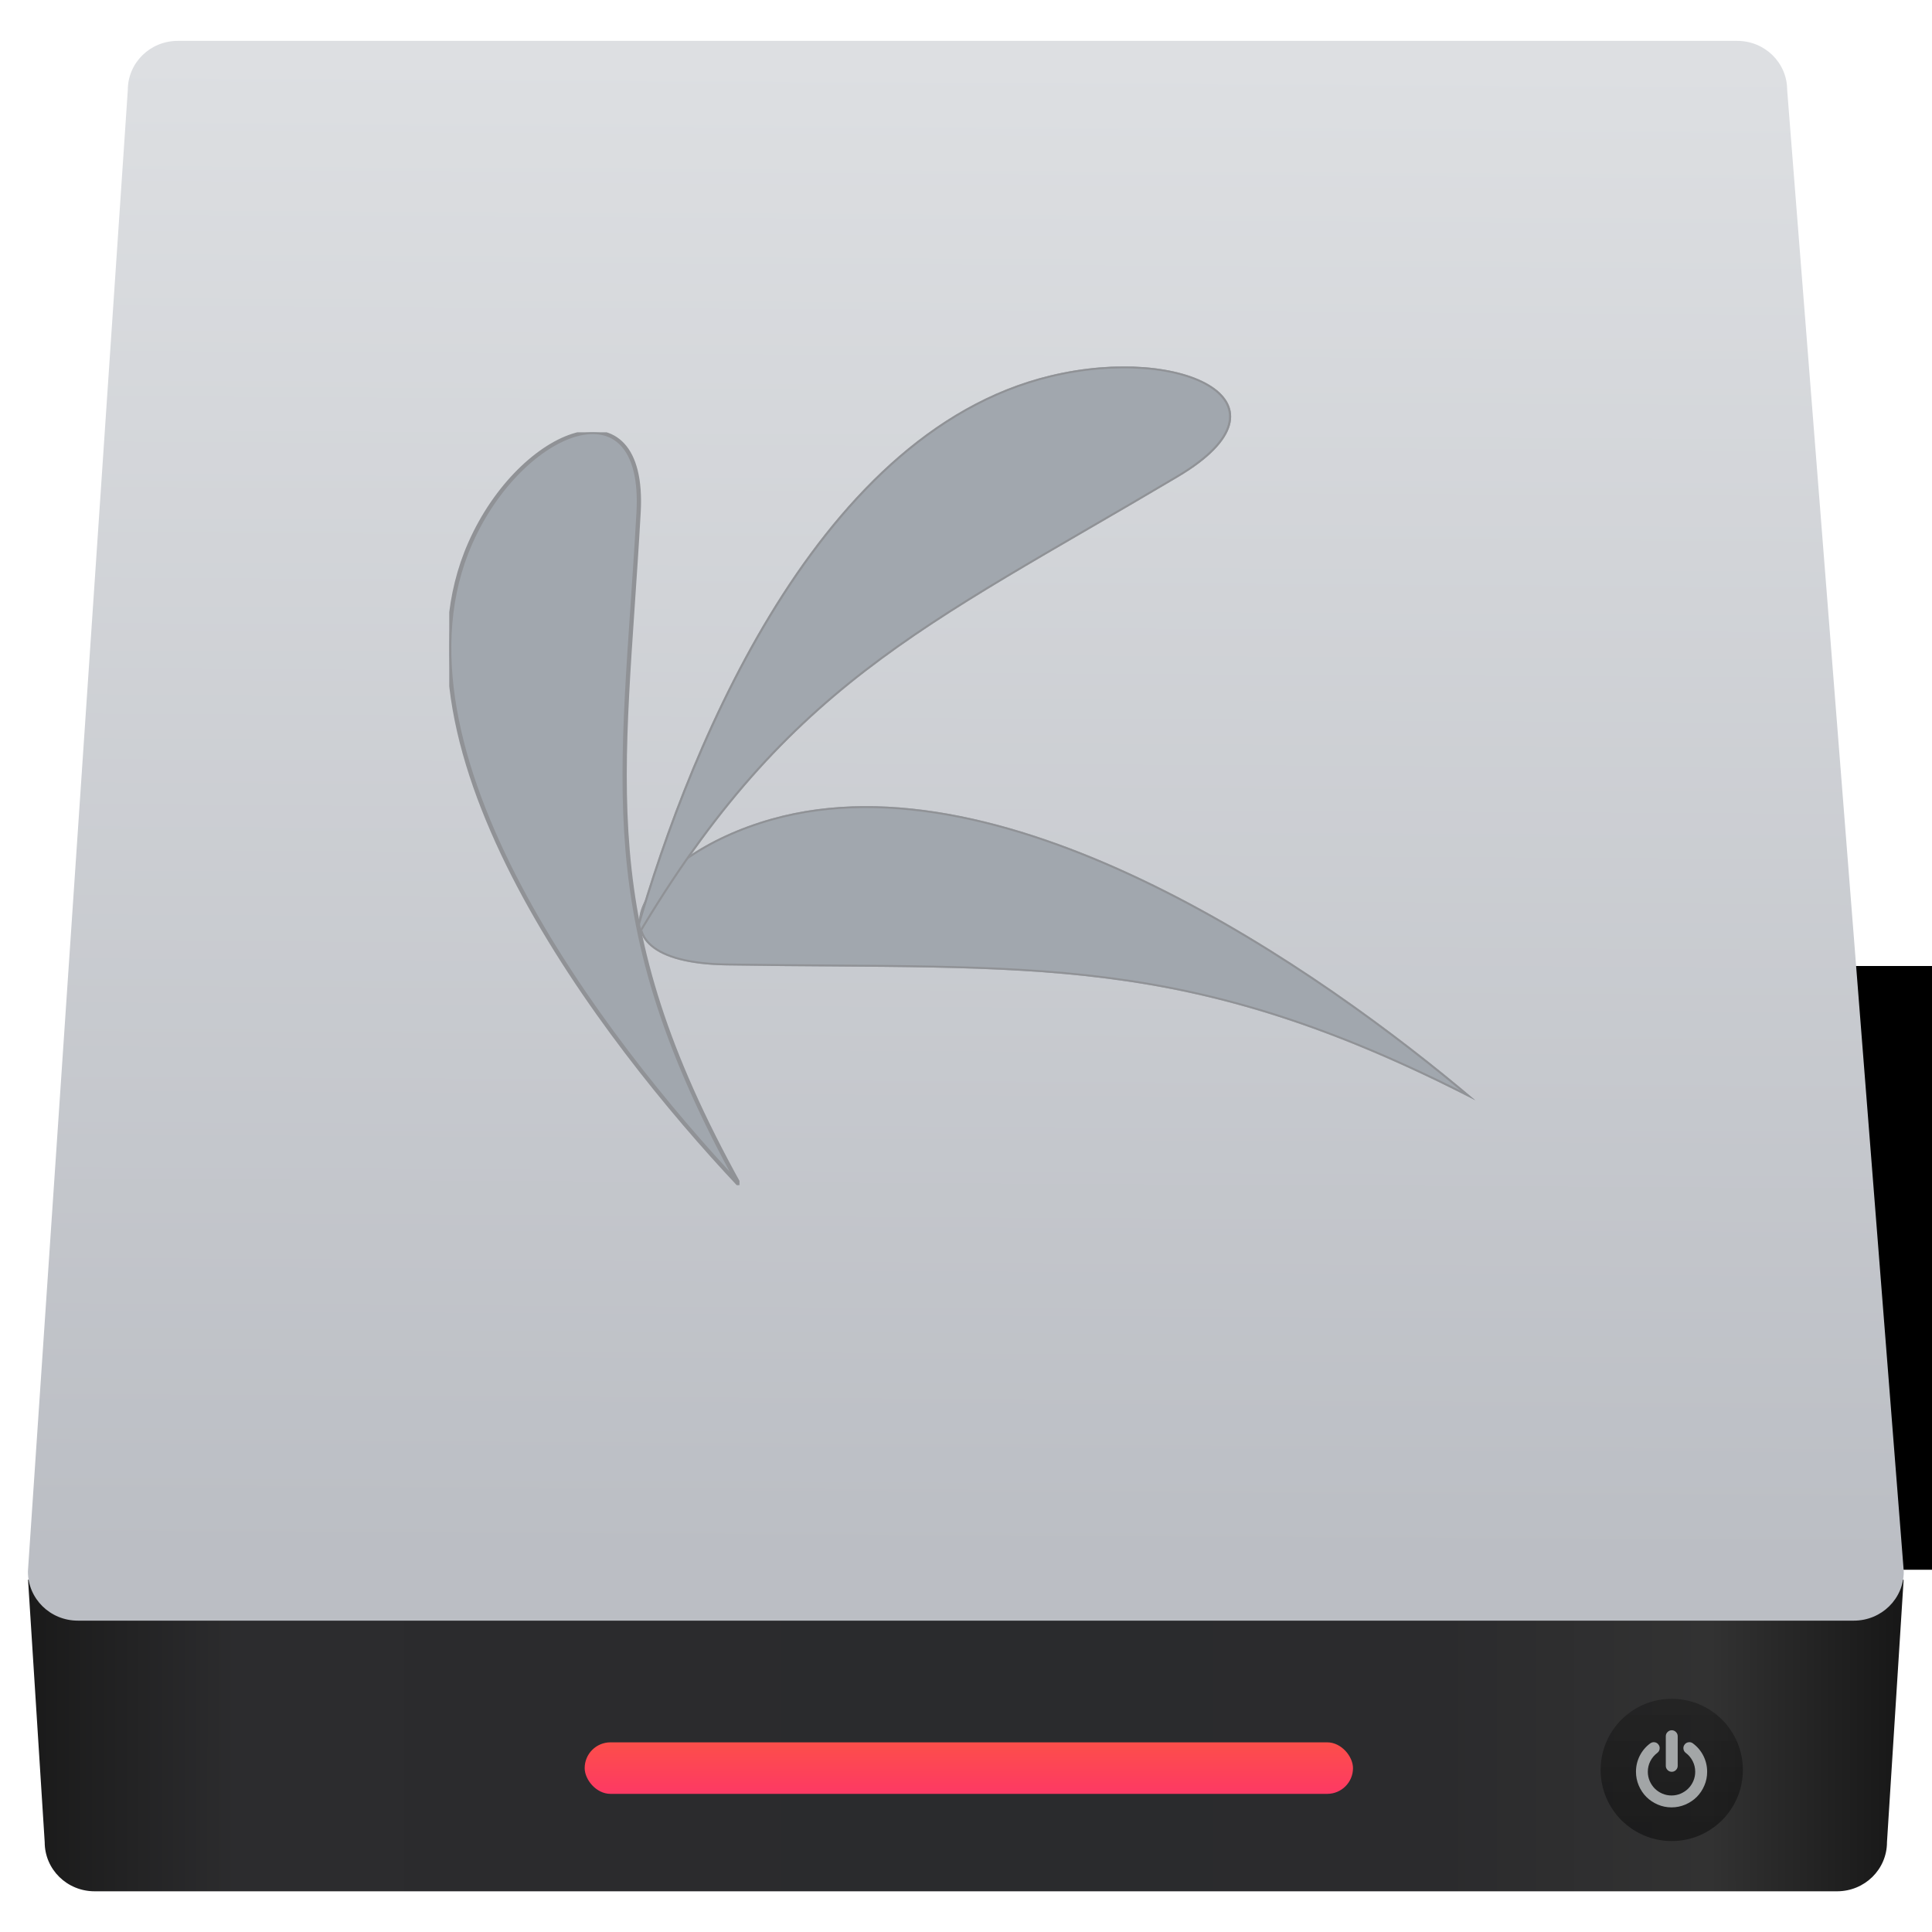<svg xmlns="http://www.w3.org/2000/svg" viewBox="0 0 48 48"><defs><clipPath><path d="m596.51 511.71c-7.452 6.109-22.261 15.989-32.626 11.818-5.793-2.332-8.254-7.974-1.48-7.577 13.816.809 20.506 2.306 34.11-4.241"/></clipPath><clipPath id="6"><path d="m596.5 511.72c-6.962 6.661-20.973 17.643-31.626 14.277-5.954-1.882-8.839-7.319-2.055-7.441 13.837-.25 20.622.731 33.681-6.836"/></clipPath><clipPath id="7"><path d="m556.75 546.2h27.01v-29.575h-27.01v29.575"/></clipPath><clipPath><path d="m556.74 544.61h28.84v-27.979h-28.84v27.979"/></clipPath><clipPath><path d="m548.84 543.24h11.247v-38.495h-11.247v38.495"/></clipPath><clipPath id="8"><path d="m556.75 516.63c2.252 9.368 8.092 26.19 18.874 29.12 6.02 1.639 11.393-1.373 5.753-5.147-11.502-7.696-17.738-10.542-24.627-23.971"/></clipPath><clipPath><path d="m558.32 524.53h38.19v-12.815h-38.19v12.815"/></clipPath><clipPath id="4"><path d="m0 792h612v-792h-612v792"/></clipPath><clipPath id="9"><path d="m547.05 542.87h13.05v-38.14h-13.05v38.14"/></clipPath><clipPath id="5"><path d="m558.89 526.62h37.604v-14.904h-37.604v14.904"/></clipPath><linearGradient id="1" gradientUnits="userSpaceOnUse" gradientTransform="matrix(.712 0 0 1.409-381.68-762.3)" y1="544.31" x2="0" y2="542.96"><stop stop-color="#fd3865"/><stop offset="1" stop-color="#fc5e37"/></linearGradient><linearGradient id="2" gradientUnits="userSpaceOnUse" gradientTransform="matrix(.35 0 0 .344-84.47-33.606)" x1="10.09" x2="122.72"><stop stop-color="#1a1a1a"/><stop offset=".111" stop-color="#2c2c2e"/><stop offset=".29" stop-color="#2b2b2d"/><stop offset=".512" stop-color="#2a2b2d"/><stop offset=".752" stop-color="#2b2b2d"/><stop offset=".897" stop-color="#323232"/><stop offset="1" stop-color="#171717"/></linearGradient><linearGradient gradientUnits="userSpaceOnUse" y2="-31.865" x2="-61.694" y1="-.386" x1="-61.865" id="3"><stop stop-color="#bbbec4"/><stop offset="1" stop-color="#dddfe2"/></linearGradient><linearGradient id="0" gradientUnits="userSpaceOnUse" y1="5.383" x2="0" y2="2.392"><stop stop-color="#040404"/><stop offset="1" stop-color="#121212" stop-opacity=".908"/></linearGradient></defs><g transform="translate(-384.57-499.8)"><flowRoot transform="translate(389.57 520.8)" font-family="sans-serif" text-align="start" word-spacing="0" line-height="125%" letter-spacing="0" font-size="10"><flowRegion><path d="m22 3h27v15h-27z"/></flowRegion><flowPara>Plasm</flowPara></flowRoot><g transform="matrix(1.13 0 0 1.13 341.37 521.79)" enable-background="new"><g transform="matrix(1.046 0 0 1.046 123.51 15.193)"><path d="m-80.94.075l.35 5.517c0 .572.468 1.033 1.05 1.033h36.624c.582 0 1.05-.461 1.05-1.033l.35-5.517h-39.42" fill="url(#2)"/><path d="m-77.79-32.27h32.776c.582 0 1.05.461 1.05 1.033l2.451 31.14c0 .572-.468 1.033-1.05 1.033h-37.33c-.582 0-1.05-.461-1.05-1.033l2.1-31.14c0-.572.468-1.033 1.05-1.033" fill="url(#3)"/><rect y="3.494" x="-69.24" height="1.083" width="16.15" fill="url(#1)" rx=".542"/><ellipse cx="-46.39" cy="4.074" rx="1.495" ry="1.495" opacity=".452" fill="url(#0)"/><g fill="#e3e8ea" stroke-width="1.317"><path d="m-46.39 4.113c.034 0 .063-.012.088-.037.025-.025.037-.054.037-.088v-.623c0-.034-.012-.063-.037-.088-.025-.025-.054-.037-.088-.037-.034 0-.063.012-.088.037-.025.025-.037.054-.037.088v.623c0 .034.012.063.037.088.025.025.054.037.088.037" opacity=".668"/><path d="m-45.724 3.779c-.052-.104-.126-.192-.221-.263-.027-.021-.058-.029-.093-.024-.034.005-.062.021-.082.049-.021.027-.029.058-.024.092.005.034.021.062.048.082.064.048.113.107.147.176.035.069.052.143.052.222 0 .068-.013.132-.039.193-.026.061-.062.114-.107.159-.045.045-.098.08-.159.107-.061.026-.126.039-.193.039-.068 0-.132-.013-.193-.039-.061-.026-.114-.062-.159-.107-.045-.045-.08-.098-.107-.159-.026-.061-.039-.126-.039-.193 0-.079.017-.153.052-.222.035-.069.084-.128.148-.176.027-.021.043-.048.048-.082.005-.034-.003-.065-.024-.092-.02-.028-.047-.044-.081-.049-.034-.005-.065.004-.093.024-.095.071-.168.158-.221.263-.052.105-.078.216-.078.334 0 .101.02.198.059.29.04.092.093.172.16.239.067.067.146.12.239.16.092.04.189.059.29.059.101 0 .198-.02.29-.059.092-.04.172-.093.239-.16.067-.067.12-.146.16-.239.04-.092.059-.189.059-.29 0-.118-.026-.229-.078-.334" opacity=".668"/></g></g><g clip-path="url(#4)" stroke-width=".192" transform="matrix(.489 0 0-.434-219.4 225.65)" fill="#a1a7ae" stroke="#909296"><g clip-path="url(#5)" transform="translate(-3.313-2.692)"><g clip-path="url(#6)" stroke-width=".192"><path d="m596.5 511.72c-6.962 6.661-20.973 17.643-31.626 14.277-5.954-1.882-8.839-7.319-2.055-7.441 13.837-.25 20.622.731 33.681-6.836" fill-rule="evenodd" stroke-width=".192"/></g></g><g clip-path="url(#7)" transform="translate(-1.553)"><g clip-path="url(#8)" stroke-width=".192"><path d="m556.75 516.63c2.252 9.368 8.092 26.19 18.874 29.12 6.02 1.639 11.393-1.373 5.753-5.147-11.502-7.696-17.738-10.542-24.627-23.971" fill-rule="evenodd" stroke-width=".192"/></g></g><g clip-path="url(#9)"><path d="m560.09 504.74c-6.172 7.399-16.178 22.12-12.09 32.524 2.281 5.812 7.902 8.321 7.563 1.544-.691-13.823-2.131-20.525 4.531-34.07" fill-rule="evenodd" stroke-width=".192"/></g></g></g></g></svg>